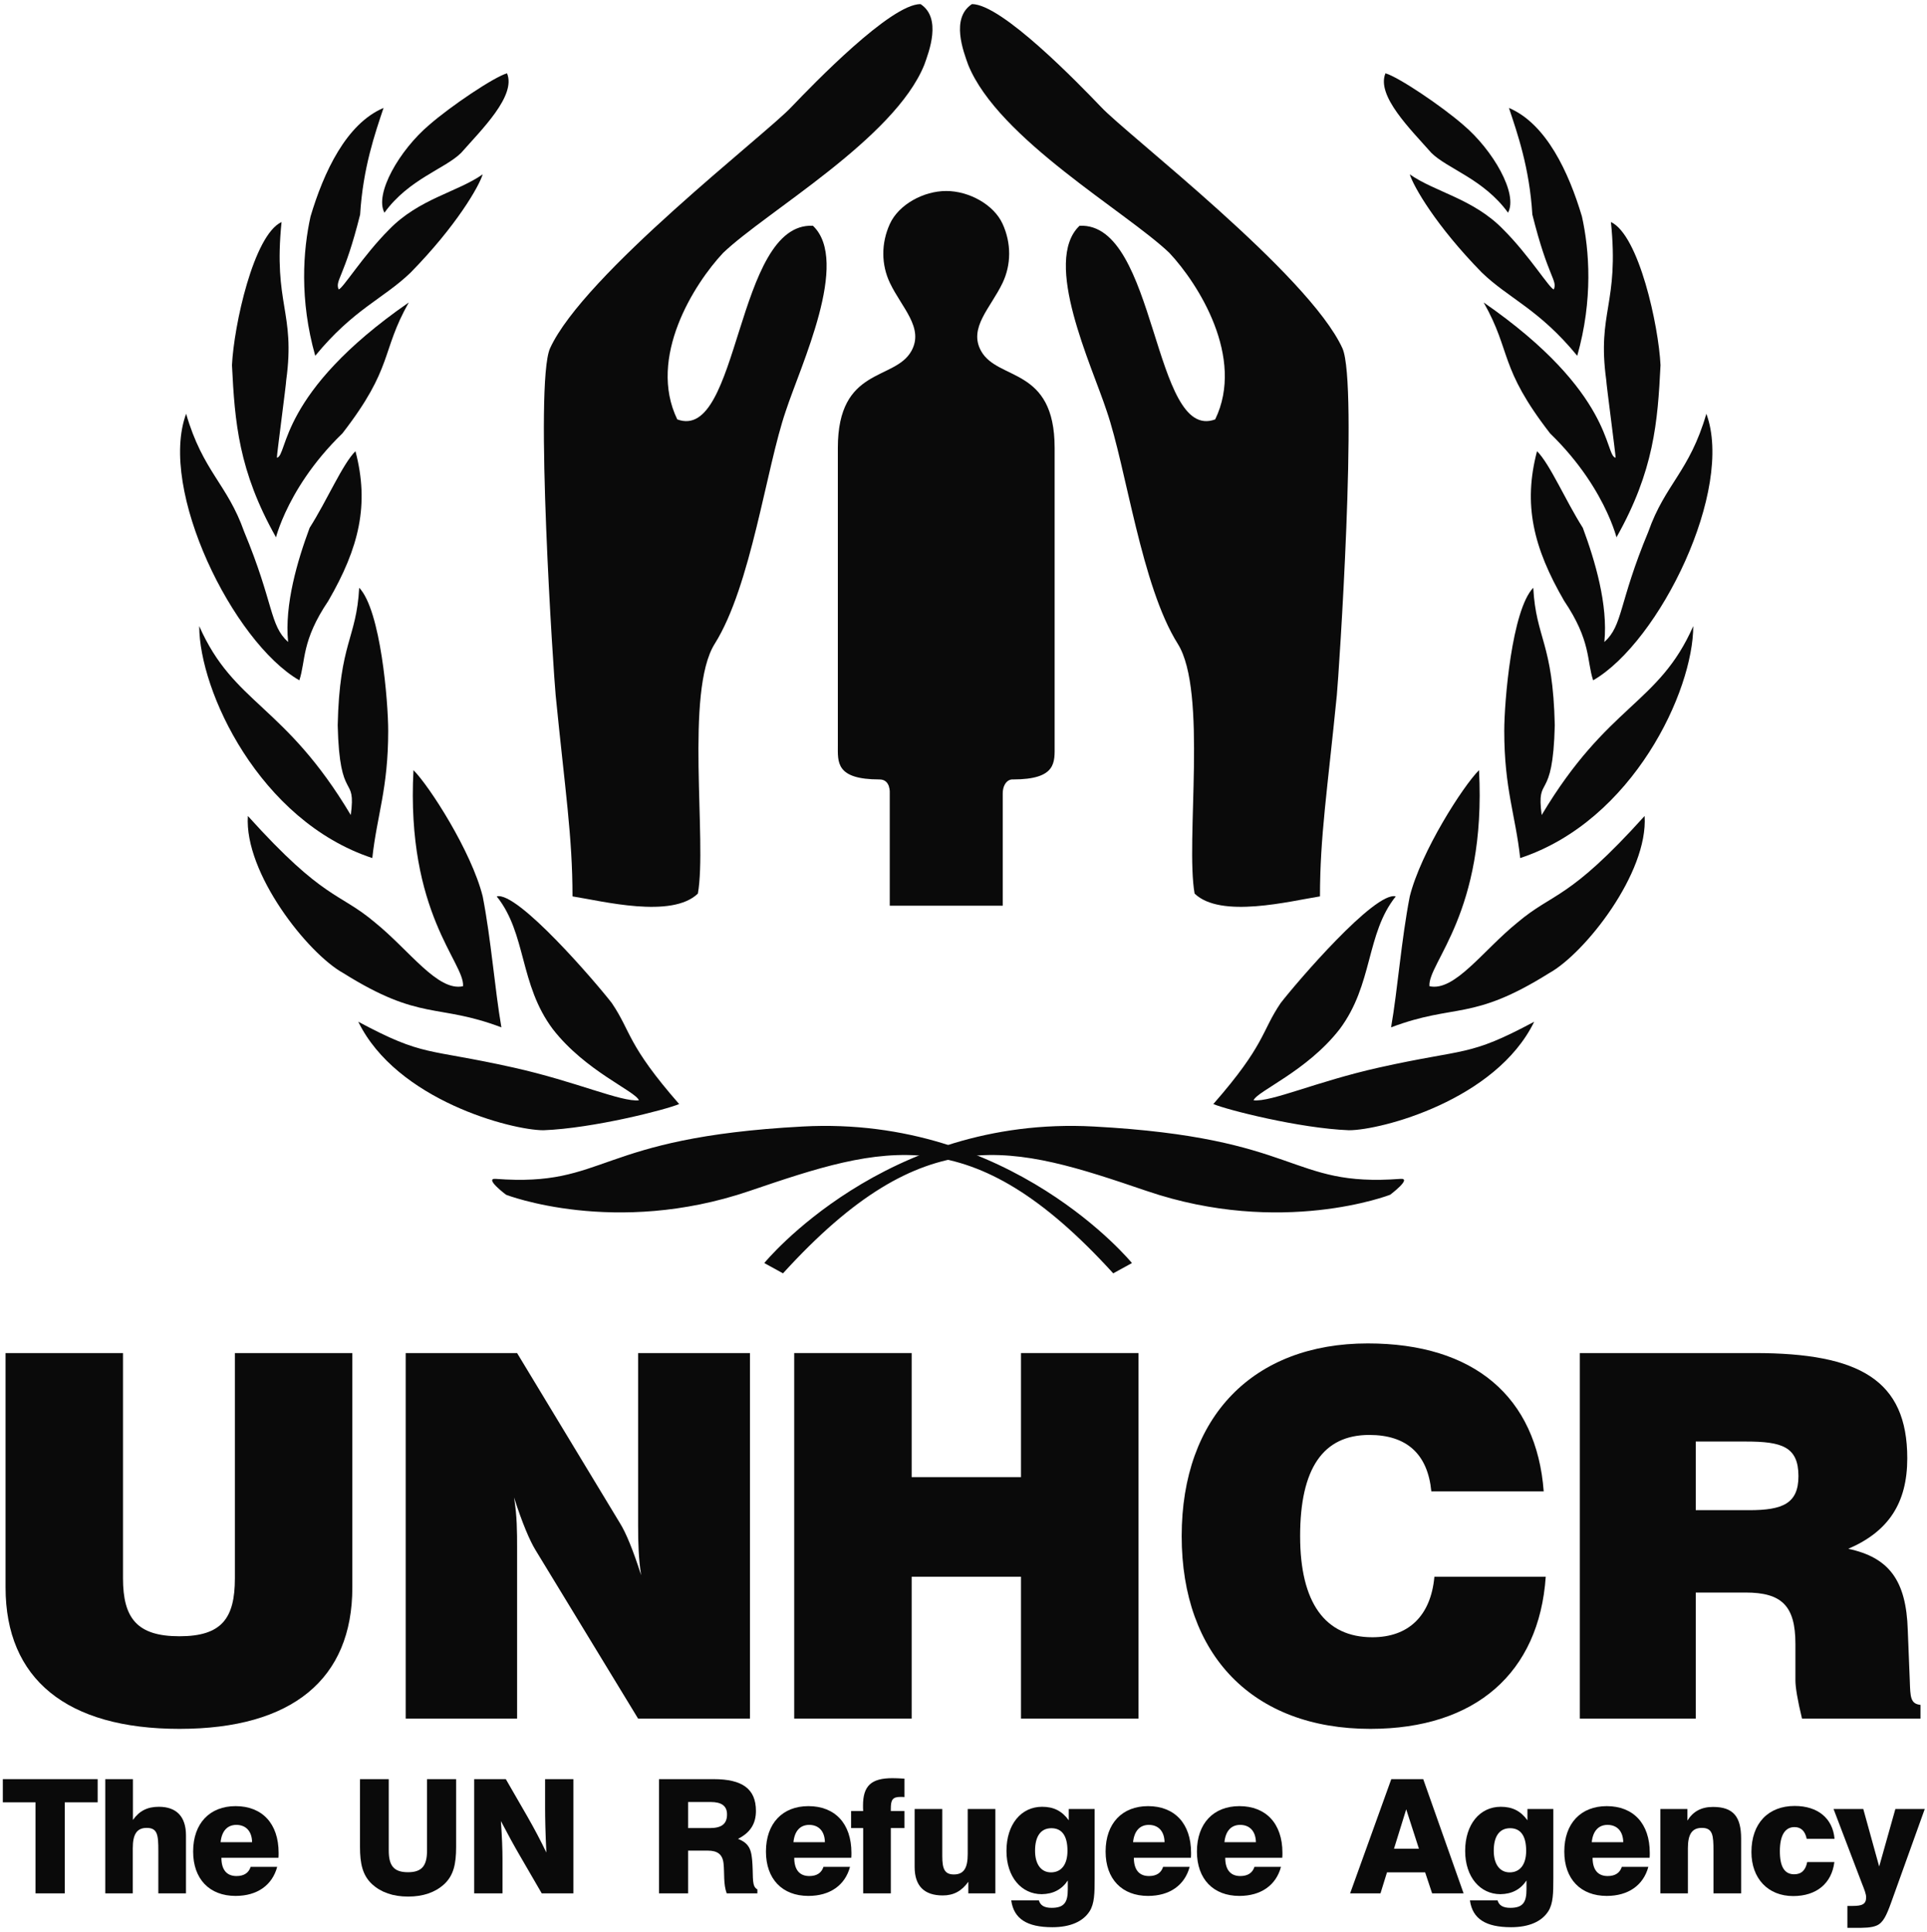 <svg width="381" height="382" viewBox="0 0 381 382" fill="none" xmlns="http://www.w3.org/2000/svg">
<path fill-rule="evenodd" clip-rule="evenodd" d="M7.025 374.426H12.805V356.42H19.308V351.839H0.557V356.42H7.025V374.426Z" fill="#0A0A0A"/>
<path fill-rule="evenodd" clip-rule="evenodd" d="M20.815 374.426H26.253V365.502C26.253 362.771 27.033 361.479 29.012 361.479C31.183 361.479 31.305 362.958 31.305 366.037V374.426H36.772V362.958C36.772 359.25 34.891 357.305 31.404 357.305C29.14 357.305 27.539 358.12 26.282 359.907V351.839H20.815V374.426Z" fill="#0A0A0A"/>
<path fill-rule="evenodd" clip-rule="evenodd" d="M49.556 369.18C49.183 370.374 48.24 371.002 46.761 371.002C44.811 371.002 43.775 369.745 43.775 367.387H55.057C55.086 367.073 55.086 366.729 55.086 366.415C55.086 360.6 51.82 357.177 46.575 357.177C41.481 357.177 38.187 360.57 38.187 366.159C38.187 371.596 41.423 374.932 46.575 374.932C50.848 374.932 53.828 372.824 54.806 369.18H49.556ZM43.618 364.308C43.839 362.078 44.968 360.885 46.732 360.885C48.613 360.885 49.812 362.142 49.841 364.308H43.618Z" fill="#0A0A0A"/>
<path fill-rule="evenodd" clip-rule="evenodd" d="M71.176 351.839V365.252C71.176 368.611 71.711 370.904 73.592 372.633C75.356 374.234 77.707 375.061 80.694 375.061C83.68 375.061 86.032 374.234 87.796 372.633C89.682 370.904 90.183 368.611 90.183 365.252V351.839H84.431V365.944C84.431 368.925 83.459 370.246 80.665 370.246C77.835 370.246 76.863 368.925 76.863 365.944V351.839H71.176Z" fill="#0A0A0A"/>
<path fill-rule="evenodd" clip-rule="evenodd" d="M93.757 374.426H99.351V367.609C99.351 365.787 99.258 363.272 99.037 360.129C100.451 362.83 101.674 365.065 102.681 366.788L107.111 374.426H113.363V351.839H107.775V357.614C107.775 359.5 107.833 362.422 108.025 366.352C106.925 364.058 105.667 361.671 104.282 359.25L100.009 351.839H93.757V374.426Z" fill="#0A0A0A"/>
<path fill-rule="evenodd" clip-rule="evenodd" d="M130.297 374.426H136.049V365.973H139.914C141.894 365.973 142.866 366.73 143.058 368.517C143.273 370.531 142.994 372.54 143.681 374.426H149.746V373.64C148.646 373.075 148.932 371.474 148.774 368.709C148.617 366.037 148.332 364.593 145.916 363.65C148.332 362.422 149.461 360.664 149.461 358.12C149.461 353.754 146.76 351.839 141.108 351.839H130.297V374.426ZM136.049 361.514V356.362H140.508C142.679 356.362 143.745 357.142 143.745 358.813C143.745 360.693 142.679 361.514 140.351 361.514H136.049Z" fill="#0A0A0A"/>
<path fill-rule="evenodd" clip-rule="evenodd" d="M162.81 369.18C162.437 370.374 161.494 371.002 160.016 371.002C158.071 371.002 157.035 369.745 157.035 367.387H168.311C168.34 367.073 168.34 366.729 168.34 366.415C168.34 360.6 165.074 357.177 159.829 357.177C154.736 357.177 151.441 360.57 151.441 366.159C151.441 371.596 154.677 374.932 159.829 374.932C164.102 374.932 167.089 372.824 168.061 369.18H162.81ZM156.878 364.308C157.093 362.078 158.228 360.885 159.987 360.885C161.873 360.885 163.066 362.142 163.095 364.308H156.878Z" fill="#0A0A0A"/>
<path fill-rule="evenodd" clip-rule="evenodd" d="M170.663 374.426H176.129V361.514H178.83V358.149H176.129V357.678C176.129 355.92 176.478 355.355 178.044 355.355C178.265 355.355 178.551 355.355 178.83 355.384V351.74C177.858 351.676 177.043 351.647 176.443 351.647C172.264 351.647 170.634 353.155 170.634 357.049C170.634 357.398 170.634 357.771 170.663 358.149H168.276V361.514H170.663V374.426Z" fill="#0A0A0A"/>
<path fill-rule="evenodd" clip-rule="evenodd" d="M196.801 357.741H191.334V366.665C191.334 369.395 190.577 370.687 188.598 370.687C186.747 370.687 186.305 369.552 186.305 367.072V357.741H180.838V369.209C180.838 372.946 182.724 374.838 186.398 374.838C188.534 374.838 190.135 373.982 191.457 372.131V374.425H196.801V357.741Z" fill="#0A0A0A"/>
<path fill-rule="evenodd" clip-rule="evenodd" d="M204.648 366.001C204.648 363.085 205.812 361.542 207.884 361.542C209.957 361.542 211.057 363.05 211.057 366.001C211.057 368.737 209.835 370.274 207.791 370.274C205.876 370.274 204.648 368.708 204.648 366.001ZM199.938 375.81C200.439 379.454 203.047 381.119 208.071 381.119C211.622 381.119 214.136 379.99 215.423 377.981C216.401 376.474 216.43 374.366 216.43 371.479V357.741H211.307V359.97C209.957 358.119 208.327 357.304 206.033 357.304C201.918 357.304 198.995 360.756 198.995 366.036C198.995 371.217 201.976 374.588 205.969 374.588C208.228 374.553 209.928 373.668 211.121 371.881V373.639C211.121 376.188 210.428 377.289 207.919 377.289C206.505 377.289 205.684 376.817 205.404 375.81H199.938Z" fill="#0A0A0A"/>
<path fill-rule="evenodd" clip-rule="evenodd" d="M229.965 369.18C229.592 370.374 228.649 371.002 227.17 371.002C225.22 371.002 224.184 369.745 224.184 367.387H235.466C235.495 367.073 235.495 366.729 235.495 366.415C235.495 360.6 232.229 357.177 226.984 357.177C221.891 357.177 218.596 360.57 218.596 366.159C218.596 371.596 221.832 374.932 226.984 374.932C231.257 374.932 234.238 372.824 235.216 369.18H229.965ZM224.027 364.308C224.248 362.078 225.377 360.885 227.141 360.885C229.022 360.885 230.221 362.142 230.25 364.308H224.027Z" fill="#0A0A0A"/>
<path fill-rule="evenodd" clip-rule="evenodd" d="M248.028 369.18C247.65 370.374 246.707 371.002 245.228 371.002C243.284 371.002 242.248 369.745 242.248 367.387H253.524C253.559 367.073 253.559 366.729 253.559 366.415C253.559 360.6 250.287 357.177 245.042 357.177C239.954 357.177 236.653 360.57 236.653 366.159C236.653 371.596 239.89 374.932 245.042 374.932C249.315 374.932 252.301 372.824 253.273 369.18H248.028ZM242.091 364.308C242.312 362.078 243.441 360.885 245.199 360.885C247.085 360.885 248.279 362.142 248.314 364.308H242.091Z" fill="#0A0A0A"/>
<path fill-rule="evenodd" clip-rule="evenodd" d="M275.08 351.839L266.942 374.426H272.944L274.23 370.275H281.775L283.154 374.426H289.377L281.396 351.839H275.08ZM275.616 365.595L278.032 357.806L280.546 365.595H275.616Z" fill="#0A0A0A"/>
<path fill-rule="evenodd" clip-rule="evenodd" d="M295.339 366.001C295.339 363.085 296.503 361.542 298.575 361.542C300.648 361.542 301.748 363.05 301.748 366.001C301.748 368.737 300.525 370.274 298.482 370.274C296.567 370.274 295.339 368.708 295.339 366.001ZM290.629 375.81C291.13 379.454 293.738 381.119 298.767 381.119C302.318 381.119 304.827 379.99 306.114 377.981C307.092 376.474 307.121 374.366 307.121 371.479V357.741H301.998V359.97C300.648 358.119 299.018 357.304 296.724 357.304C292.608 357.304 289.686 360.756 289.686 366.036C289.686 371.217 292.672 374.588 296.66 374.588C298.925 374.553 300.619 373.668 301.812 371.881V373.639C301.812 376.188 301.119 377.289 298.61 377.289C297.196 377.289 296.375 376.817 296.095 375.81H290.629Z" fill="#0A0A0A"/>
<path fill-rule="evenodd" clip-rule="evenodd" d="M320.661 369.18C320.283 370.374 319.34 371.002 317.861 371.002C315.917 371.002 314.881 369.745 314.881 367.387H326.157C326.186 367.073 326.186 366.729 326.186 366.415C326.186 360.6 322.92 357.177 317.675 357.177C312.581 357.177 309.287 360.57 309.287 366.159C309.287 371.596 312.523 374.932 317.675 374.932C321.948 374.932 324.928 372.824 325.906 369.18H320.661ZM314.718 364.308C314.939 362.078 316.074 360.885 317.832 360.885C319.718 360.885 320.912 362.142 320.941 364.308H314.718Z" fill="#0A0A0A"/>
<path fill-rule="evenodd" clip-rule="evenodd" d="M328.287 374.426H333.724V365.502C333.724 362.771 334.51 361.479 336.49 361.479C338.655 361.479 338.783 362.958 338.783 366.037V374.426H344.249V363.586C344.249 359.314 342.742 357.334 338.69 357.334C336.396 357.334 334.76 358.213 333.631 360.035V357.742H328.287V374.426Z" fill="#0A0A0A"/>
<path fill-rule="evenodd" clip-rule="evenodd" d="M362.686 368.237H357.313C356.998 369.867 356.154 370.653 354.739 370.653C352.824 370.653 351.91 369.145 351.91 366.101C351.91 362.957 352.917 361.322 354.804 361.322C356.09 361.322 356.905 362.107 357.219 363.65H362.721C362.371 359.593 359.42 357.142 354.833 357.142C349.617 357.142 346.287 360.571 346.287 366.258C346.287 371.474 349.553 374.961 354.547 374.961C359.135 374.961 362.156 372.475 362.686 368.237Z" fill="#0A0A0A"/>
<path fill-rule="evenodd" clip-rule="evenodd" d="M373.897 376.282L380.557 357.741H374.747L371.545 369.116L368.402 357.741H362.522L368.152 372.51C368.623 373.704 368.967 374.553 368.967 375.217C368.967 376.597 368.117 376.911 366.33 376.911H365.259V381.248H366.702C368.559 381.248 370.003 381.248 371.074 380.777C372.361 380.212 373.018 378.704 373.897 376.282Z" fill="#0A0A0A"/>
<path fill-rule="evenodd" clip-rule="evenodd" d="M142.971 50.013C137.237 56.12 127.992 70.731 133.907 82.939C146.3 87.561 145.375 43.907 160.731 44.646C168.13 51.678 158.327 72.21 155.364 81.274C151.481 92.556 148.524 115.858 141.306 127.327C135.391 136.763 139.827 166.359 137.982 176.715C132.801 181.709 119.115 178.193 113.194 177.268C113.194 165.433 111.716 156.183 109.865 137.502C109.492 133.8 105.609 75.907 108.753 68.88C115.412 54.269 151.481 26.524 156.476 21.157C160.912 16.535 176.082 0.811 182.003 0.811C186.252 3.588 183.668 10.248 182.742 12.832C176.822 27.444 151.481 41.875 142.971 50.013Z" fill="#0A0A0A"/>
<path fill-rule="evenodd" clip-rule="evenodd" d="M231.205 50.013C236.933 56.12 246.183 70.731 240.263 82.939C227.875 87.561 228.795 43.907 213.444 44.646C206.045 51.678 215.848 72.21 218.811 81.274C222.694 92.556 225.651 115.858 232.87 127.327C238.784 136.763 234.348 166.359 236.194 176.715C241.375 181.709 255.061 178.193 260.981 177.268C260.981 165.433 262.459 156.183 264.311 137.502C264.683 133.8 268.566 75.907 265.423 68.88C258.763 54.269 222.694 26.524 217.699 21.157C213.257 16.535 198.093 0.811 192.173 0.811C187.917 3.588 190.508 10.248 191.433 12.832C197.353 27.444 222.694 41.875 231.205 50.013Z" fill="#0A0A0A"/>
<path fill-rule="evenodd" clip-rule="evenodd" d="M282.991 30.22C286.135 33.364 293.347 35.401 298.162 42.06C300.193 38.358 295.199 29.667 289.278 24.672C285.029 20.97 276.518 15.236 273.928 14.496C272.076 18.938 278.922 25.598 282.991 30.22Z" fill="#0A0A0A"/>
<path fill-rule="evenodd" clip-rule="evenodd" d="M292.981 53.897C298.342 59.078 304.263 61.109 311.848 70.359C314.991 59.264 314.252 49.461 312.773 42.801C310.183 34.104 305.741 24.487 298.342 21.344C300.007 26.338 302.411 33.178 302.97 42.428C306.114 55.008 307.965 55.375 307.22 57.226C306.48 57.226 302.411 50.567 297.236 45.392C291.316 39.285 283.731 37.993 278.736 34.477C279.475 36.881 283.917 44.647 292.981 53.897Z" fill="#0A0A0A"/>
<path fill-rule="evenodd" clip-rule="evenodd" d="M319.614 106.242C327.012 93.109 327.752 83.492 328.311 72.21C327.938 64.439 324.055 46.497 318.507 43.907C320.172 60.183 315.731 61.667 317.582 75.167C317.582 75.906 319.433 89.779 319.433 90.518C317.209 90.151 319.247 77.758 293.348 59.816C298.901 69.62 296.311 72.577 306.481 85.71C318.507 97.364 320.172 109.018 319.614 106.242Z" fill="#0A0A0A"/>
<path fill-rule="evenodd" clip-rule="evenodd" d="M309.257 118.821C314.619 126.773 313.699 130.656 314.991 134.539C328.124 126.96 342.922 96.811 337.374 81.827C334.044 93.295 329.236 95.699 325.906 105.135C319.986 119.374 320.912 123.63 317.209 126.96C317.949 119.561 315.358 110.864 312.954 104.39C309.443 98.843 306.48 91.816 303.896 89.226C301.119 99.768 303.151 108.279 309.257 118.821Z" fill="#0A0A0A"/>
<path fill-rule="evenodd" clip-rule="evenodd" d="M297.417 144.53C297.417 155.998 299.64 161.179 300.566 169.689C322.943 162.291 334.784 136.578 334.784 123.817C327.938 139.354 317.949 139.168 304.816 161.179C303.71 152.854 307.039 159.141 307.406 143.424C307.039 126.961 303.71 126.402 303.151 116.232C298.901 120.668 297.417 138.796 297.417 144.53Z" fill="#0A0A0A"/>
<path fill-rule="evenodd" clip-rule="evenodd" d="M278.736 177.269C277.071 185.78 276.332 195.769 275.04 203.168C287.8 198.354 290.943 202.056 306.3 192.439C313.327 188.556 325.906 172.647 325.167 161.365C309.997 178.194 307.22 176.343 300.007 182.45C293.167 187.998 287.614 196.136 282.625 195.03C282.252 190.402 293.907 180.599 292.428 152.301C289.279 155.445 280.96 168.391 278.736 177.269Z" fill="#0A0A0A"/>
<path fill-rule="evenodd" clip-rule="evenodd" d="M253.215 198.354C249.327 204.088 250.252 206.498 239.896 218.333C242.486 219.445 256.912 223.141 266.715 223.514C273.002 223.514 295.752 217.593 303.337 202.056C290.204 209.083 290.024 207.237 272.635 211.12C260.242 213.891 251.364 217.966 247.848 217.593C248.587 215.742 258.39 211.859 264.864 203.535C271.523 194.657 270.045 184.668 275.965 177.269C271.896 176.163 256.359 194.285 253.215 198.354Z" fill="#0A0A0A"/>
<path fill-rule="evenodd" clip-rule="evenodd" d="M154.811 251.811L151.109 249.779C151.109 249.779 174.971 220.55 216.221 222.774C257.465 224.992 254.694 234.795 276.891 233.13C279.295 232.944 274.853 236.273 274.853 236.273C274.853 236.273 253.396 244.598 226.763 235.534C200.13 226.47 182.928 220.922 154.811 251.811Z" fill="#0A0A0A"/>
<path fill-rule="evenodd" clip-rule="evenodd" d="M91.184 30.22C88.04 33.364 80.822 35.401 76.013 42.06C73.982 38.358 78.976 29.667 84.897 24.672C89.146 20.97 97.657 15.236 100.247 14.496C102.093 18.938 95.253 25.598 91.184 30.22Z" fill="#0A0A0A"/>
<path fill-rule="evenodd" clip-rule="evenodd" d="M81.194 53.897C75.833 59.078 69.913 61.109 62.328 70.359C59.184 59.264 59.923 49.461 61.402 42.801C63.992 34.104 68.434 24.487 75.833 21.344C74.168 26.338 71.764 33.178 71.205 42.428C68.061 55.008 66.21 55.375 66.95 57.226C67.695 57.226 71.764 50.567 76.939 45.392C82.859 39.285 90.445 37.993 95.439 34.477C94.7 36.881 90.258 44.647 81.194 53.897Z" fill="#0A0A0A"/>
<path fill-rule="evenodd" clip-rule="evenodd" d="M54.562 106.242C47.163 93.109 46.424 83.492 45.865 72.21C46.237 64.439 50.12 46.497 55.668 43.907C54.003 60.183 58.445 61.667 56.593 75.167C56.593 75.906 54.742 89.779 54.742 90.518C56.966 90.151 54.928 77.758 80.822 59.816C75.274 69.62 77.865 72.577 67.695 85.71C55.668 97.364 54.003 109.018 54.562 106.242Z" fill="#0A0A0A"/>
<path fill-rule="evenodd" clip-rule="evenodd" d="M64.918 118.821C59.551 126.773 60.476 130.656 59.184 134.539C46.051 126.96 31.253 96.811 36.801 81.827C40.131 93.295 44.939 95.699 48.269 105.135C54.189 119.374 53.264 123.63 56.966 126.96C56.227 119.561 58.811 110.864 61.216 104.39C64.732 98.843 67.695 91.816 70.279 89.226C73.056 99.768 71.019 108.279 64.918 118.821Z" fill="#0A0A0A"/>
<path fill-rule="evenodd" clip-rule="evenodd" d="M76.753 144.53C76.753 155.998 74.535 161.179 73.609 169.689C51.232 162.291 39.391 136.578 39.391 123.817C46.237 139.354 56.227 139.168 69.354 161.179C70.466 152.854 67.136 159.141 66.769 143.424C67.136 126.961 70.466 126.402 71.019 116.232C75.274 120.668 76.753 138.796 76.753 144.53Z" fill="#0A0A0A"/>
<path fill-rule="evenodd" clip-rule="evenodd" d="M95.439 177.269C97.104 185.78 97.844 195.769 99.136 203.168C86.376 198.354 83.232 202.056 67.875 192.439C60.849 188.556 48.269 172.647 49.008 161.365C64.179 178.194 66.95 176.343 74.168 182.45C81.008 187.998 86.556 196.136 91.551 195.03C91.923 190.402 80.269 180.599 81.748 152.301C84.897 155.445 93.216 168.391 95.439 177.269Z" fill="#0A0A0A"/>
<path fill-rule="evenodd" clip-rule="evenodd" d="M120.96 198.354C124.849 204.088 123.923 206.498 134.279 218.333C131.689 219.445 117.263 223.141 107.46 223.514C101.173 223.514 78.418 217.593 70.838 202.056C83.971 209.083 84.152 207.237 101.54 211.12C113.934 213.891 122.811 217.966 126.327 217.593C125.588 215.742 115.785 211.859 109.311 203.535C102.652 194.657 104.13 184.668 98.21 177.269C102.279 176.163 117.816 194.285 120.96 198.354Z" fill="#0A0A0A"/>
<path fill-rule="evenodd" clip-rule="evenodd" d="M220.103 251.811L223.805 249.779C223.805 249.779 199.944 220.55 158.694 222.774C117.449 224.992 120.22 234.795 98.024 233.13C95.619 232.944 100.061 236.273 100.061 236.273C100.061 236.273 121.519 244.598 148.151 235.534C174.784 226.47 191.986 220.922 220.103 251.811Z" fill="#0A0A0A"/>
<path fill-rule="evenodd" clip-rule="evenodd" d="M173.894 154.14C165.202 154.14 165.656 150.705 165.656 147.375V88.574C165.656 72.484 176.868 75.359 180.186 69.433C182.76 64.84 178.295 60.876 175.949 55.945C174.237 52.348 174.185 48.121 175.943 44.279C177.689 40.443 182.602 37.771 187.085 37.771C191.573 37.771 196.486 40.443 198.233 44.279C199.985 48.121 199.938 52.348 198.227 55.945C195.881 60.876 191.416 64.84 193.989 69.433C197.307 75.359 208.519 72.484 208.519 88.574V147.375C208.519 150.705 208.973 154.14 200.276 154.14C199.234 154.064 198.256 155.123 198.256 156.946V179.107H175.919V156.876C175.919 156.876 176.141 154.14 173.894 154.14Z" fill="#0A0A0A"/>
<path fill-rule="evenodd" clip-rule="evenodd" d="M1.099 267.581V313.931C1.099 332.029 13.161 341.896 35.48 341.896C57.799 341.896 69.662 332.029 69.662 313.931V267.581H46.441V312.12C46.441 320.061 43.827 323.583 35.48 323.583C27.137 323.583 24.32 320.061 24.32 312.12V267.581H1.099Z" fill="#0A0A0A"/>
<path fill-rule="evenodd" clip-rule="evenodd" d="M80.216 339.869H102.238V305.989C102.238 303.072 102.238 299.754 101.633 296.133C103.24 301.163 104.747 304.679 105.853 306.49L126.164 339.869H148.279V267.58H126.164V301.664C126.164 305.081 126.263 308.399 126.764 311.513C125.157 306.49 123.748 303.072 122.543 301.163L102.238 267.58H80.216V339.869Z" fill="#0A0A0A"/>
<path fill-rule="evenodd" clip-rule="evenodd" d="M157.029 339.869H180.251V311.816H201.865V339.869H225.092V267.58H201.865V292.111H180.251V267.58H157.029V339.869Z" fill="#0A0A0A"/>
<path fill-rule="evenodd" clip-rule="evenodd" d="M283.603 311.818C282.898 319.56 278.474 323.78 271.337 323.78C261.988 323.78 257.057 316.946 257.057 303.778C257.057 290.407 261.586 283.77 270.732 283.77C278.171 283.77 282.293 287.589 282.997 294.93H305.217C303.809 276.232 291.444 265.672 270.429 265.672C247.813 265.672 233.638 280.149 233.638 303.778C233.638 327.302 247.708 341.896 270.935 341.896C291.747 341.896 304.309 330.818 305.619 311.818H283.603Z" fill="#0A0A0A"/>
<path fill-rule="evenodd" clip-rule="evenodd" d="M312.354 339.869H335.279V314.936H345.128C352.265 314.936 354.984 317.55 354.984 325.089V332.325C354.984 333.634 355.385 336.149 356.288 339.869H379.713V337.151C377.705 336.953 377.704 335.544 377.6 332.429L377.198 322.376C376.901 312.52 373.478 307.997 365.439 306.286C373.379 302.869 377.099 297.239 377.099 288.391C377.099 272.912 367.651 267.58 346.939 267.58H312.354V339.869ZM335.279 298.648V285.073H345.227C352.265 285.073 355.583 286.08 355.583 291.913C355.583 297.338 352.469 298.648 345.833 298.648H335.279Z" fill="#0A0A0A"/>
</svg>
